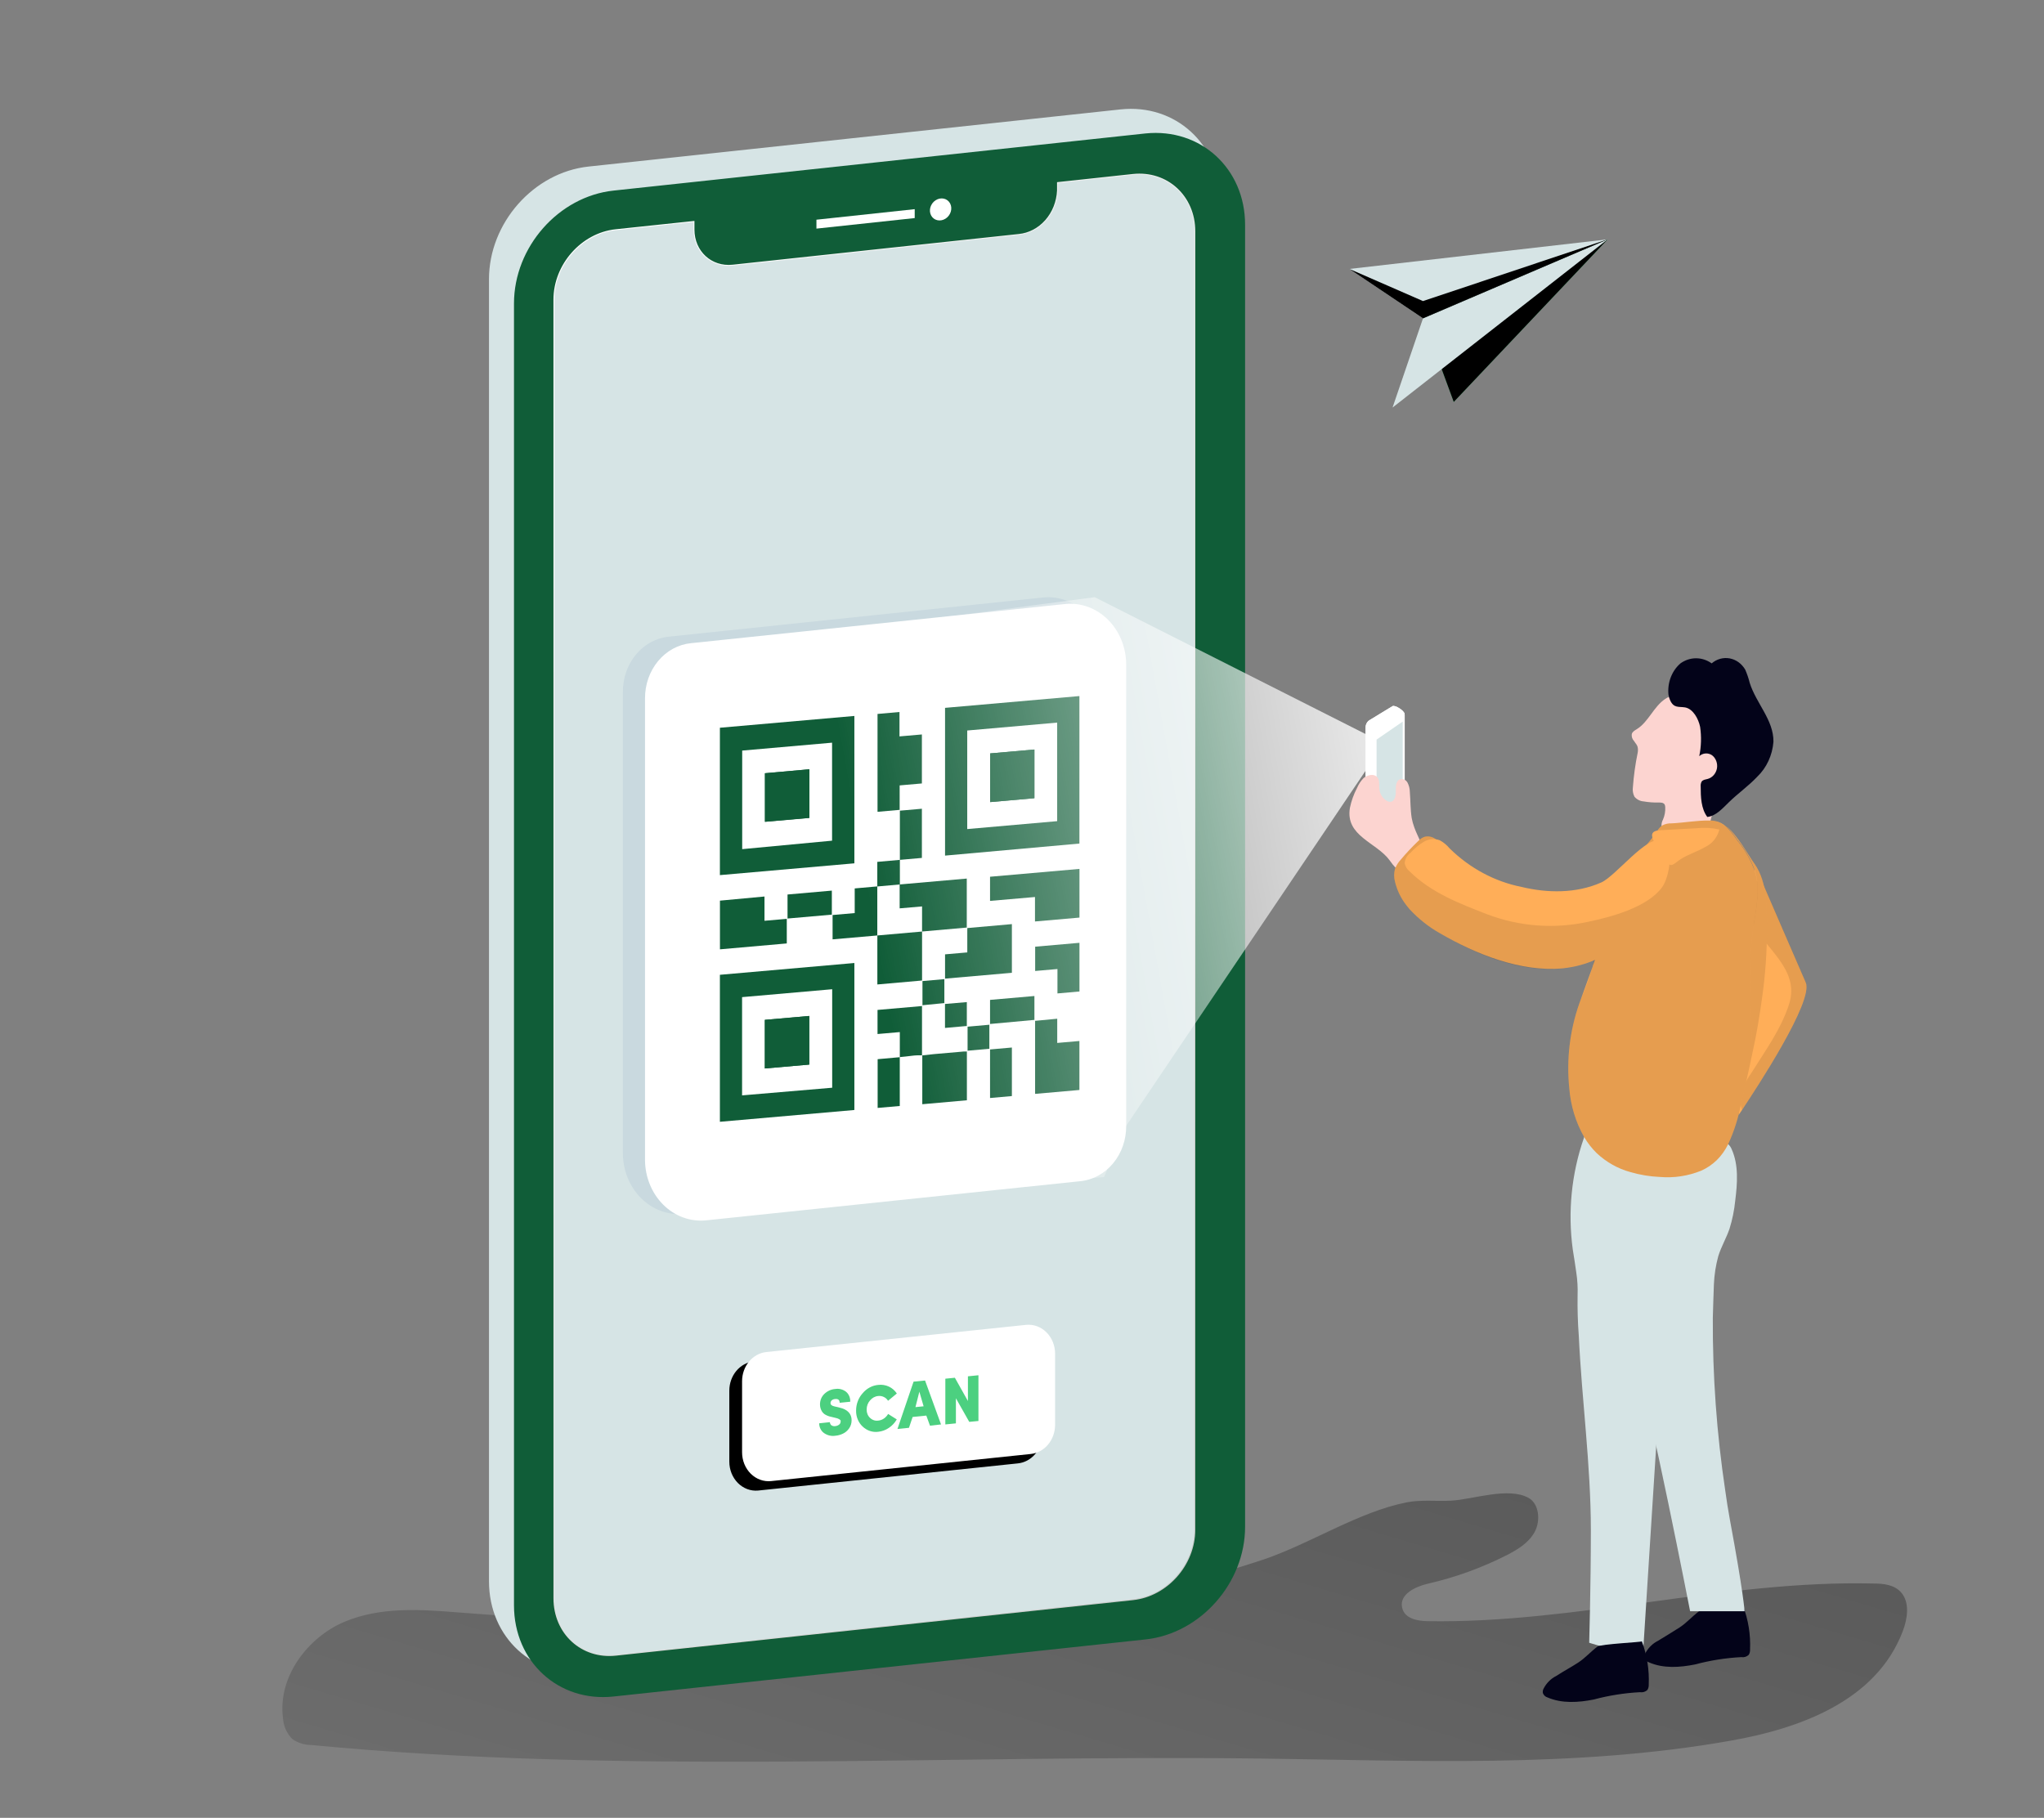 <svg width="697" height="620" viewBox="0 0 697 620" fill="none" xmlns="http://www.w3.org/2000/svg">
<rect x="0" y="0" width="697" height="620" fill="#808080" stroke="none"/>
<path d="M521.241 510.875C524.847 512.886 525.376 518.664 523.338 522.451C521.3 526.238 517.459 528.506 513.873 530.368C505.242 534.74 496.182 538.021 486.869 540.146C482.656 541.13 477.071 543.741 478.129 548.32C478.894 551.979 483.224 552.856 486.654 552.92C537.604 553.776 587.986 538.841 638.917 540.082C642.287 540.082 646.03 540.489 648.343 543.185C651.262 546.587 650.479 552.064 648.832 556.365C639.74 580.244 613.559 589.552 590.161 593.681C536.879 603.118 482.519 600.422 428.551 599.758C321.065 598.474 213.286 605.386 106.192 595.158C103.924 595.163 101.699 594.482 99.765 593.189C97.856 591.342 96.682 588.756 96.492 585.979C94.67 571.75 105.095 558.376 117.362 553.177C129.629 547.977 143.249 548.898 156.378 549.946C212.012 554.225 267.881 557.863 323.495 553.284C359.919 550.627 395.947 543.448 430.883 531.887C446.932 526.431 463.177 515.689 479.579 512.416C484.635 511.41 489.77 512.095 494.865 511.817C502.272 511.41 514.343 507.045 521.241 510.875Z" fill="url(#paint0_linear_594_2733)"/>
<path d="M382.088 37.316L200.685 56.809C181.951 58.82 166.745 76.066 166.745 95.216V539.312C166.745 558.569 181.951 572.434 200.685 570.423L382.088 550.93C400.842 548.919 416.048 531.673 416.048 512.544V68.449C416.048 49.234 400.842 35.305 382.088 37.316ZM398.725 513.485C398.725 525.318 389.358 535.909 377.816 537.151L201.548 556.087C189.986 557.328 180.619 548.748 180.619 536.83V93.911C180.619 82.079 189.986 71.487 201.548 70.246L227.963 67.4V70.032C227.963 77.607 233.96 83.106 241.348 82.314L338.839 71.979C342.374 71.653 345.68 69.938 348.145 67.152C350.61 64.366 352.066 60.699 352.243 56.83V54.305L377.718 51.567C389.26 50.325 398.627 58.906 398.627 70.824L398.725 513.485Z" fill="#D6E4E5"/>
<path d="M390.632 45.511L209.21 65.004C190.476 67.015 175.269 84.261 175.269 103.518V547.506C175.269 566.764 190.476 580.629 209.21 578.618L390.632 559.146C409.366 557.135 424.573 539.889 424.573 520.739V76.644C424.573 57.451 409.386 43.607 390.632 45.511ZM407.269 521.68C407.269 533.513 397.902 544.104 386.34 545.345L209.974 564.282C198.412 565.523 189.045 556.942 189.045 545.024V102.106C189.045 90.274 198.412 79.661 209.974 78.42L236.488 75.702V78.313C236.488 85.887 242.484 91.386 249.872 90.594L347.383 80.131C350.908 79.792 354.203 78.075 356.661 75.296C359.12 72.517 360.578 68.862 360.767 65.004V62.415L386.34 59.654C397.902 58.413 407.269 67.015 407.269 78.912V521.68Z" fill="#105D38"/>
<path d="M407.269 78.848V521.767C407.269 533.599 397.902 544.191 386.34 545.432L209.974 564.368C198.412 565.609 189.045 557.029 189.045 545.111V102.192C189.045 90.36 198.412 79.747 209.974 78.506L236.488 75.703V78.313C236.488 85.888 242.484 91.387 249.872 90.595L347.383 80.132C350.908 79.793 354.203 78.075 356.661 75.296C359.12 72.517 360.578 68.863 360.767 65.004V62.415L386.34 59.655C397.902 58.414 407.269 67.016 407.269 78.848Z" stroke="url(#paint1_linear_594_2733)" stroke-width="0.63" stroke-miterlimit="10"/>
<path d="M407.269 78.848V521.767C407.269 533.599 397.902 544.191 386.34 545.432L209.974 564.368C198.412 565.609 189.045 557.029 189.045 545.111V102.192C189.045 90.36 198.412 79.747 209.974 78.506L236.488 75.703V78.313C236.488 85.888 242.484 91.387 249.872 90.595L347.383 80.132C350.908 79.793 354.203 78.075 356.661 75.296C359.12 72.517 360.578 68.863 360.767 65.004V62.415L386.34 59.655C397.902 58.414 407.269 67.016 407.269 78.848Z" fill="#D6E4E5"/>
<path d="M347.069 499.107L258.494 508.372C257.246 508.485 255.99 508.313 254.805 507.868C253.621 507.424 252.534 506.715 251.613 505.788C250.692 504.861 249.957 503.735 249.455 502.482C248.953 501.229 248.695 499.876 248.696 498.508V474.308C248.695 471.818 249.544 469.418 251.077 467.574C252.609 465.731 254.716 464.577 256.985 464.337L345.521 455.072C346.779 454.941 348.048 455.098 349.247 455.535C350.445 455.971 351.547 456.676 352.481 457.605C353.415 458.534 354.16 459.667 354.669 460.929C355.179 462.192 355.44 463.557 355.437 464.936V489.136C355.432 491.638 354.571 494.048 353.023 495.892C351.475 497.737 349.352 498.883 347.069 499.107Z" fill="url(#paint2_linear_594_2733)"/>
<path d="M311.914 74.376L278.404 77.971V74.933L311.914 71.338V74.376Z" fill="url(#paint3_linear_594_2733)"/>
<path d="M322.427 74.57C324.211 73.43 324.905 71.101 323.977 69.367C323.048 67.632 320.849 67.15 319.064 68.289C317.28 69.428 316.586 71.757 317.514 73.492C318.443 75.226 320.642 75.709 322.427 74.57Z" fill="url(#paint4_linear_594_2733)"/>
<path d="M233.019 414.011L360.806 400.638C365.115 400.214 369.12 398.035 372.024 394.534C374.929 391.034 376.521 386.468 376.484 381.744V224.327C376.463 221.465 375.901 218.639 374.834 216.025C373.768 213.411 372.218 211.066 370.283 209.136C368.348 207.206 366.069 205.732 363.589 204.808C361.109 203.884 358.48 203.528 355.868 203.764L228.081 217.137C223.774 217.556 219.77 219.731 216.865 223.228C213.96 226.725 212.367 231.288 212.404 236.009V393.449C212.425 396.31 212.986 399.136 214.053 401.75C215.12 404.364 216.669 406.709 218.604 408.639C220.539 410.569 222.818 412.043 225.299 412.967C227.779 413.891 230.407 414.247 233.019 414.011Z" fill="#C9D9DF"/>
<path d="M240.564 416.237L368.351 402.863C372.658 402.444 376.662 400.27 379.567 396.773C382.472 393.276 384.065 388.712 384.028 383.991V226.552C384.007 223.691 383.446 220.864 382.379 218.251C381.312 215.637 379.763 213.291 377.828 211.361C375.893 209.431 373.614 207.958 371.133 207.034C368.653 206.109 366.025 205.754 363.413 205.99L235.626 219.363C231.317 219.787 227.312 221.966 224.408 225.467C221.503 228.967 219.911 233.533 219.949 238.256V395.674C219.969 398.536 220.531 401.362 221.598 403.976C222.664 406.589 224.214 408.935 226.149 410.865C228.084 412.795 230.363 414.268 232.843 415.192C235.323 416.117 237.952 416.472 240.564 416.237Z" fill="url(#paint5_linear_594_2733)"/>
<path d="M245.482 248.206L291.338 244.184V294.445L245.482 298.468V248.206ZM283.734 286.721V253.299L253.086 255.995V289.609L283.734 286.721Z" fill="#105D38"/>
<path d="M322.261 241.423L368.077 237.4V287.705L322.261 291.813V241.423ZM360.493 280.066V246.451L329.825 249.147V282.762L360.493 280.066Z" fill="#105D38"/>
<path d="M291.338 378.578L245.482 382.6V332.467L291.338 328.444V378.578ZM253.047 373.592L283.774 370.982V337.388L253.047 340.084V373.592Z" fill="#105D38"/>
<path d="M306.721 251.158L314.363 250.495V267.206L306.78 267.869V276.214L299.235 276.878V243.498L306.721 242.835V251.158Z" fill="#105D38"/>
<path d="M368.096 312.954L352.929 314.28V305.935L337.604 307.262V299.024L368.096 296.35V312.954Z" fill="#105D38"/>
<path d="M360.513 347.445V355.705L368.077 355.041V371.752L352.968 373.079V348.173L360.513 347.445Z" fill="#105D38"/>
<path d="M260.689 305.764V314.044L268.293 313.381V321.769L245.502 323.78V307.176L260.689 305.764Z" fill="#105D38"/>
<path d="M306.78 301.656L329.668 299.645V316.356L314.422 317.704V309.145L306.78 309.808V301.463V301.656Z" fill="#105D38"/>
<path d="M322.261 325.492L329.844 324.829V316.527L345.051 315.179V331.783L322.261 333.773V325.492Z" fill="#105D38"/>
<path d="M314.422 317.703V334.414L299.176 335.762V319.051L314.5 317.703H314.422Z" fill="#105D38"/>
<path d="M314.402 359.962L318.518 359.513L328.571 358.636H329.707V375.261L314.5 376.609V361.203C314.5 360.797 314.5 360.412 314.5 360.005L314.402 359.962Z" fill="#105D38"/>
<path d="M299.176 319.052L283.911 320.378V312.076L291.455 311.413V303.004L299.157 302.319V319.116L299.176 319.052Z" fill="#105D38"/>
<path d="M368.096 338.159L360.591 338.822V330.499L352.988 331.162V322.881L368.096 321.555V338.159Z" fill="#105D38"/>
<path d="M306.838 360.562V352.003L299.235 352.666V344.45L314.402 343.123V359.92C313.227 359.92 312.071 359.92 310.914 360.091C309.758 360.262 308.171 360.39 306.799 360.54L306.838 360.562Z" fill="#105D38"/>
<path d="M306.858 293.289V276.492L314.363 275.829V292.604L306.819 293.268L306.858 293.289Z" fill="#105D38"/>
<path d="M306.819 360.54V375.839V377.208L299.274 377.872V361.246L306.897 360.561L306.819 360.54Z" fill="#105D38"/>
<path d="M283.656 303.753V311.948L268.547 313.275V305.08L283.656 303.753Z" fill="#105D38"/>
<path d="M337.604 349.242V341.026L352.733 339.699V347.851L337.604 349.242Z" fill="#105D38"/>
<path d="M337.604 374.491V357.93L345.051 357.267V373.828L337.604 374.491Z" fill="#105D38"/>
<path d="M299.157 302.319V293.952L306.858 293.268C306.858 296.071 306.858 298.852 306.858 301.655L299.176 302.34L299.157 302.319Z" fill="#105D38"/>
<path d="M322.241 350.591V342.417L329.688 341.775V349.928L322.241 350.591Z" fill="#105D38"/>
<path d="M314.559 342.845V334.607L322.025 333.943V342.117L314.559 342.845Z" fill="#105D38"/>
<path d="M337.369 357.694L329.942 358.357V350.162L337.369 349.499V357.694Z" fill="#105D38"/>
<path d="M275.994 262.371L260.846 263.698V280.259L275.994 278.932V262.371Z" fill="#105D38"/>
<path d="M352.733 272.235V255.631L337.644 256.957V273.562L352.733 272.235Z" fill="#105D38"/>
<path d="M260.807 364.413L275.955 363.087V346.504L260.807 347.831V364.413Z" fill="#105D38"/>
<path d="M275.994 262.371V278.975L260.846 280.302V263.741L275.994 262.371Z" fill="#105D38"/>
<path d="M352.733 272.235L337.644 273.562V256.957L352.733 255.631V272.235Z" fill="#105D38"/>
<path d="M260.807 364.413V347.831L275.955 346.504V363.087L260.807 364.413Z" fill="#105D38"/>
<path d="M351.498 495.897L262.962 505.141C261.706 505.275 260.437 505.121 259.239 504.687C258.04 504.253 256.938 503.55 256.004 502.623C255.069 501.695 254.323 500.564 253.814 499.303C253.305 498.041 253.043 496.677 253.047 495.298V471.098C253.046 468.608 253.894 466.208 255.427 464.364C256.96 462.521 259.066 461.367 261.336 461.127L349.872 451.862C351.129 451.731 352.398 451.888 353.597 452.325C354.796 452.761 355.897 453.466 356.831 454.395C357.765 455.324 358.511 456.457 359.02 457.719C359.529 458.982 359.79 460.347 359.787 461.726V485.926C359.788 488.416 358.94 490.817 357.407 492.66C355.874 494.504 353.768 495.658 351.498 495.897Z" fill="white"/>
<path d="M279.345 485.434L282.99 485.049C282.996 485.252 283.043 485.451 283.128 485.633C283.213 485.814 283.333 485.972 283.48 486.097C283.877 486.368 284.349 486.474 284.812 486.397C285.275 486.358 285.721 486.188 286.106 485.905C286.278 485.788 286.42 485.624 286.517 485.429C286.613 485.234 286.66 485.014 286.654 484.792C286.666 484.686 286.666 484.578 286.654 484.471C286.542 484.314 286.402 484.183 286.243 484.086C285.921 483.88 285.57 483.736 285.204 483.658L283.46 483.23C282.777 483.107 282.116 482.869 281.5 482.524C281.022 482.27 280.611 481.887 280.305 481.411C279.859 480.715 279.62 479.886 279.619 479.036C279.609 478.353 279.735 477.676 279.989 477.052C280.243 476.427 280.618 475.871 281.089 475.42C282.125 474.423 283.434 473.829 284.812 473.73C286.105 473.514 287.425 473.851 288.496 474.671C288.971 475.068 289.349 475.586 289.598 476.179C289.848 476.772 289.96 477.422 289.927 478.074L286.321 478.437C286.321 477.474 285.812 477.046 284.773 477.153C284.353 477.164 283.948 477.322 283.617 477.603C283.488 477.716 283.384 477.859 283.312 478.022C283.241 478.185 283.204 478.364 283.205 478.544C283.205 479.101 283.656 479.486 284.577 479.678L286.282 480.085C289.025 480.684 290.397 482.225 290.397 484.364C290.414 485.396 290.102 486.402 289.515 487.21C288.971 487.978 288.256 488.582 287.438 488.965C286.631 489.355 285.77 489.594 284.891 489.671C283.525 489.896 282.131 489.569 280.971 488.751C280.468 488.39 280.056 487.898 279.772 487.318C279.488 486.739 279.341 486.091 279.345 485.434Z" fill="#4CD080"/>
<path d="M302.841 482.246L305.8 484.107C305.114 485.284 304.188 486.273 303.095 486.996C302.005 487.739 300.77 488.194 299.49 488.322C298.532 488.452 297.561 488.358 296.639 488.049C295.717 487.739 294.865 487.22 294.14 486.525C293.425 485.855 292.855 485.02 292.472 484.08C292.089 483.14 291.902 482.119 291.926 481.09C291.927 478.887 292.723 476.774 294.14 475.206C295.522 473.539 297.436 472.513 299.49 472.339C300.724 472.188 301.972 472.387 303.115 472.917C304.194 473.421 305.128 474.234 305.819 475.27L302.821 477.752C302.475 477.184 301.985 476.737 301.41 476.468C300.797 476.163 300.12 476.045 299.451 476.126C298.379 476.224 297.383 476.768 296.668 477.645C295.934 478.47 295.526 479.576 295.531 480.726C295.513 481.264 295.605 481.798 295.802 482.291C295.999 482.784 296.295 483.222 296.668 483.572C297.042 483.939 297.485 484.213 297.965 484.375C298.445 484.538 298.952 484.585 299.451 484.514C300.147 484.458 300.82 484.216 301.41 483.808C301.99 483.413 302.48 482.879 302.841 482.246Z" fill="#4CD080"/>
<path d="M317.126 486.248L315.872 482.803L311.208 483.273L309.954 486.975L306.035 487.36L311.522 471.227L315.441 470.842L320.889 485.82L317.126 486.248ZM313.501 474.65L312.169 479.914L314.951 479.636L313.501 474.65Z" fill="#4CD080"/>
<path d="M330.06 469.408L333.646 469.044V484.642L330.511 484.942L325.964 476.897V485.455L322.359 485.819V470.221L325.612 469.9L330.06 477.838V469.408Z" fill="#4CD080"/>
<path d="M469.409 252.25L373.289 203.679L215.931 224.455L219.929 407.785L233.019 414.011L376.464 401.451L384.008 383.991L467.978 259.439L469.409 252.25Z" fill="url(#paint6_linear_594_2733)"/>
<path d="M465.666 263.483V248.12C465.665 247.611 465.787 247.111 466.022 246.671C466.256 246.231 466.593 245.867 466.999 245.617L474.837 240.845C475.66 240.331 478.913 242.407 478.913 243.434L476.699 269.795L471.192 274.438L465.686 270.908L465.666 263.483Z" fill="white"/>
<path d="M465.666 263.483V248.12C465.665 247.611 465.787 247.111 466.022 246.671C466.256 246.231 466.593 245.867 466.999 245.617L474.837 240.845C475.66 240.331 478.913 242.407 478.913 243.434L476.699 269.795L471.192 274.438L465.686 270.908L465.666 263.483Z" fill="url(#paint7_linear_594_2733)"/>
<path d="M467.978 265.388V250.003C467.976 249.497 468.099 249 468.334 248.563C468.568 248.126 468.906 247.766 469.311 247.521L477.149 242.728C477.339 242.614 477.552 242.554 477.769 242.557C477.986 242.559 478.198 242.622 478.386 242.741C478.573 242.859 478.729 243.029 478.839 243.233C478.948 243.437 479.008 243.668 479.011 243.905V271.721L473.505 276.343L467.998 272.834L467.978 265.388Z" fill="white"/>
<path d="M469.409 264.745V252.249L478.325 246.108V266.778L476.366 273.732L472.211 275.23C472.211 275.23 469.997 274.203 469.997 273.882" fill="#D6E4E5"/>
<path d="M594.041 378.556L592.865 380.289L597.098 314.472L597.941 301.248L598.352 294.829L600.567 300.029C604.721 309.593 613.344 329.599 615.754 335.077C618.517 341.368 599.078 370.981 594.041 378.556Z" fill="#FFAE58"/>
<path opacity="0.1" d="M594.041 378.556C593.552 377.294 593.37 375.916 593.512 374.555C594.029 371.549 595.213 368.728 596.961 366.338C601.625 358.849 607.465 350.911 610.149 342.224C613.677 330.734 602.115 323.608 597.098 314.408C595.815 312.255 595.053 309.781 594.884 307.218C594.8 305.997 595.045 304.775 595.588 303.703C596.131 302.631 596.949 301.756 597.941 301.184C598.756 300.633 599.641 300.215 600.567 299.943C604.721 309.508 613.344 329.514 615.754 334.992C618.517 341.368 599.078 370.981 594.041 378.556Z" fill="#020202"/>
<path d="M565.333 559.639C563.47 560.57 561.931 562.13 560.943 564.09C560.738 564.525 560.676 565.023 560.767 565.502C560.91 565.857 561.123 566.173 561.391 566.428C561.658 566.683 561.974 566.871 562.315 566.979C567.253 569.118 572.838 568.712 577.992 567.685C583.165 566.301 588.447 565.463 593.767 565.181C594.217 565.26 594.678 565.232 595.118 565.099C595.557 564.966 595.965 564.732 596.314 564.411C596.643 563.875 596.801 563.236 596.765 562.592C596.979 557.542 596.176 552.503 594.414 547.828C594.531 548.128 580.441 548.748 579.226 549.647C576.993 551.337 575.131 553.498 572.74 555.06C570.349 556.622 567.821 558.099 565.333 559.639Z" fill="#030319"/>
<path d="M584.067 449.509C583.971 469.203 585.387 488.872 588.299 508.308C588.77 511.689 589.279 515.048 589.906 518.407C594.531 543.228 594.903 549.54 594.903 549.54H576.326C576.326 549.54 562.609 479.251 557.514 463.246C553.66 451.116 550.653 438.684 548.519 426.058C547.687 420.075 548.365 413.957 550.479 408.362C551.196 406.157 552.22 404.086 553.516 402.222C556.04 399.178 559.2 396.843 562.726 395.417C570.228 391.713 578.343 389.718 586.575 389.554C587.515 389.467 588.457 389.691 589.279 390.196C589.806 390.668 590.222 391.27 590.494 391.951C592.905 397.3 592.454 403.591 591.709 409.497C591.385 412.775 590.728 416.005 589.75 419.125C588.652 422.313 586.928 425.202 585.928 428.433C585.078 431.543 584.578 434.755 584.439 437.997C584.321 441.827 584.145 445.657 584.067 449.509Z" fill="#D6E4E5"/>
<path d="M537.506 433.975C537.897 436.533 538.048 439.128 537.957 441.72C537.878 446.368 538.016 451.017 538.368 455.65C539.407 477.71 542.464 499.685 542.483 521.767C542.483 540.596 541.915 560.281 541.915 560.281C541.915 560.281 556.946 565.331 560.414 561.544L566.195 470.606C567.077 463.738 568.429 456.762 568.88 449.851C569.272 443.839 569.389 438.746 571.447 432.969C573.759 426.55 577.051 420.494 578.835 413.819C579.988 409.544 580.485 405.09 580.304 400.638C580.361 399.273 580.018 397.924 579.324 396.787C578.64 396.013 577.802 395.42 576.875 395.053C566.469 390.004 555.672 384.868 544.286 384.975C543.368 384.892 542.447 385.108 541.641 385.596C540.873 386.289 540.319 387.223 540.054 388.271C535.866 400.339 534.577 413.377 536.311 426.143C536.761 428.904 537.153 431.428 537.506 433.975Z" fill="#D6E4E5"/>
<path d="M481.382 278.974C480.932 276.086 480.99 273.069 480.755 270.137C480.745 268.987 480.461 267.859 479.932 266.863C479.65 266.377 479.224 266.012 478.724 265.828C478.224 265.645 477.682 265.656 477.189 265.858C475.974 266.521 475.935 268.34 475.974 269.816C476.013 271.293 475.66 273.176 474.328 273.454C473.826 273.507 473.321 273.395 472.878 273.133C472.213 272.744 471.64 272.192 471.205 271.519C470.77 270.847 470.484 270.074 470.369 269.26C470.252 268.297 470.369 267.291 470.212 266.329C469.703 263.547 466.411 264.018 464.882 265.473C463.982 266.423 463.251 267.547 462.727 268.789C461.619 270.892 460.807 273.164 460.316 275.529C458.69 285.179 469.35 287.255 473.857 293.417C474.505 294.374 475.226 295.268 476.013 296.092C476.778 296.808 477.702 297.292 478.693 297.495C479.684 297.698 480.706 297.613 481.657 297.247C482.602 296.867 483.438 296.218 484.079 295.368C484.719 294.519 485.141 293.498 485.302 292.412C485.831 288.817 483.44 285.586 482.264 282.162C481.879 281.133 481.583 280.065 481.382 278.974Z" fill="#FCD4D0"/>
<path d="M558.023 253.897C558.207 254.169 558.346 254.473 558.435 254.796C558.571 255.451 558.571 256.131 558.435 256.786C557.64 260.655 557.096 264.58 556.808 268.533C556.656 269.64 556.849 270.77 557.357 271.742C558.166 272.683 559.274 273.249 560.453 273.326C562.17 273.626 563.908 273.755 565.646 273.711C566.332 273.711 567.175 273.711 567.606 274.331C567.752 274.613 567.832 274.928 567.841 275.251C567.922 276.726 567.659 278.198 567.077 279.531C566.72 280.175 566.543 280.918 566.567 281.671C566.704 283.04 568.527 282.912 569.468 282.976C573.034 283.168 576.62 283.19 580.187 282.976C580.803 283.005 581.416 282.865 581.97 282.569C582.93 281.949 583.146 280.558 583.42 279.381C584.635 273.925 588.496 269.688 590.573 264.553C591.642 261.817 592.205 258.877 592.229 255.902C592.252 252.927 591.736 249.977 590.71 247.221C589.724 244.596 588.317 242.183 586.556 240.096C584.949 238.149 581.852 237.743 579.618 237.229C575.699 236.33 571.349 236.074 567.861 238.363C563.941 240.931 562.139 246.194 558.2 248.655C557.514 249.083 556.671 249.511 556.436 250.345C556.375 250.769 556.409 251.203 556.536 251.609C556.662 252.015 556.877 252.382 557.161 252.678C557.416 253.106 557.749 253.469 558.023 253.897Z" fill="#FCD4D0"/>
<path d="M568.938 236.865C569.026 237.528 569.211 238.171 569.487 238.77C570.741 241.615 572.387 240.909 574.641 241.273C577.384 241.808 579.168 245.167 579.736 247.906C580.226 251.227 580.126 254.619 579.442 257.898C580.046 257.355 580.79 257.032 581.57 256.975C582.35 256.917 583.127 257.128 583.792 257.578C584.44 258.07 584.943 258.756 585.242 259.553C585.541 260.35 585.623 261.224 585.478 262.071C585.316 262.921 584.94 263.706 584.394 264.337C583.847 264.968 583.15 265.42 582.381 265.644C581.617 265.858 580.716 265.901 580.245 266.586C579.99 267.08 579.881 267.647 579.932 268.212C579.932 271.849 580.069 275.808 582.185 278.632C585.125 278.311 587.359 275.744 589.554 273.604C592.669 270.566 596.236 268.083 599.234 264.895C602.413 261.85 604.386 257.578 604.741 252.977C604.839 245.595 598.862 239.904 596.667 232.95C596.275 231.384 595.757 229.859 595.119 228.392C594.531 227.385 593.758 226.523 592.847 225.862C591.936 225.201 590.909 224.756 589.831 224.554C588.753 224.353 587.649 224.4 586.588 224.692C585.528 224.985 584.536 225.516 583.675 226.252C582.095 225.117 580.245 224.513 578.354 224.513C576.463 224.513 574.614 225.117 573.034 226.252C571.587 227.501 570.453 229.128 569.737 230.984C569.021 232.839 568.746 234.863 568.938 236.865Z" fill="#030319"/>
<path d="M597.627 318.045C596.817 324.94 596.555 331.899 596.843 338.843C597.02 345.626 597.314 352.366 597.569 359.149C596.373 364.991 595.041 370.832 593.649 376.609C592.766 381.328 591.309 385.898 589.319 390.196C588.314 392.264 586.988 394.125 585.399 395.695C583.835 397.196 582.054 398.404 580.128 399.269C575.604 401.097 570.769 401.828 565.96 401.408C562.569 401.262 559.203 400.702 555.926 399.739C551.715 398.592 547.805 396.395 544.502 393.32C542.843 391.701 541.393 389.844 540.191 387.8C537.312 382.762 535.572 377.049 535.115 371.131C534.131 361.419 535.279 351.591 538.466 342.459C538.643 341.925 538.839 341.411 539.034 340.876C540.387 337.11 541.739 333.344 543.13 329.578C543.13 329.578 543.13 329.471 543.13 329.429C543.346 328.83 543.561 328.273 543.757 327.696L543.875 327.375L543.11 327.717L542.307 328.038C542.052 328.15 541.79 328.243 541.523 328.316C540.955 328.551 540.347 328.723 539.779 328.894L537.82 329.429C536.703 329.685 535.566 329.921 534.429 330.071L532.881 330.263C518.635 331.633 503.095 325.342 491.18 318.388C487.292 316.228 483.735 313.42 480.638 310.064C479.992 309.316 479.384 308.53 478.815 307.711C477.389 305.66 476.337 303.328 475.719 300.842C475.288 299.338 475.288 297.725 475.719 296.22C475.747 296.161 475.78 296.103 475.817 296.049C476.246 295.02 476.844 294.085 477.581 293.289C479.391 291.123 481.308 289.066 483.322 287.127L483.949 286.528C484.489 286.01 485.124 285.623 485.811 285.394C486.488 285.228 487.189 285.227 487.866 285.389C488.543 285.552 489.18 285.875 489.73 286.335C490.731 287.099 491.663 287.966 492.513 288.924C497.953 294.587 504.406 298.963 511.467 301.776C518.528 304.589 526.045 305.779 533.547 305.271C537.667 305.082 541.713 304.021 545.462 302.147C548.751 300.201 551.806 297.814 554.555 295.044C557.039 292.822 559.407 290.451 561.649 287.94C562.236 287.255 562.844 286.549 563.373 285.8C563.902 285.051 564.235 284.645 564.647 284.067L565.156 283.339C565.603 282.598 566.191 281.97 566.881 281.499C567.869 281.004 568.95 280.77 570.036 280.815C574.288 280.622 578.913 279.745 583.106 279.852H583.557C583.965 279.869 584.371 279.919 584.772 280.002C586.224 280.251 587.582 280.94 588.691 281.991C590.056 283.424 591.302 284.984 592.415 286.656C595.023 289.777 597.071 293.407 598.45 297.355C600.488 303.902 598.568 311.07 597.627 318.045Z" fill="#FFAE58"/>
<path d="M602.526 317.34C602.512 324.76 601.994 332.169 600.978 339.507C600.096 346.118 599.019 352.645 597.569 359.149C597.314 352.366 597.02 345.626 596.843 338.844C596.555 331.899 596.817 324.941 597.627 318.046C598.568 311.092 600.488 303.902 598.509 297.226C597.13 293.278 595.082 289.649 592.474 286.528C591.361 284.856 590.115 283.295 588.75 281.863C592.669 285.094 595.766 291.107 598.352 294.701C602.762 301.014 602.487 309.808 602.526 317.34Z" fill="#FFAE58"/>
<path opacity="0.1" d="M602.526 317.34C602.512 324.76 601.994 332.169 600.978 339.507C600.096 346.118 599.019 352.645 597.569 359.149C597.314 352.366 597.02 345.626 596.843 338.844C596.555 331.899 596.817 324.941 597.627 318.046C598.568 311.092 600.488 303.902 598.509 297.226C597.13 293.278 595.082 289.649 592.474 286.528C591.361 284.856 590.115 283.295 588.75 281.863C592.669 285.094 595.766 291.107 598.352 294.701C602.762 301.014 602.487 309.808 602.526 317.34Z" fill="#020202"/>
<path opacity="0.1" d="M597.627 318.045C596.817 324.94 596.555 331.899 596.843 338.843C597.02 345.626 597.314 352.366 597.569 359.149C596.373 364.991 595.041 370.832 593.649 376.609C592.766 381.328 591.309 385.898 589.319 390.196C588.314 392.264 586.988 394.125 585.399 395.695C583.835 397.196 582.054 398.404 580.128 399.269C575.604 401.097 570.769 401.828 565.96 401.408C562.569 401.262 559.203 400.702 555.926 399.739C551.715 398.592 547.805 396.395 544.502 393.32C542.843 391.701 541.393 389.844 540.191 387.8C537.312 382.762 535.572 377.049 535.115 371.131C534.131 361.419 535.279 351.591 538.466 342.459C538.643 341.925 538.839 341.411 539.034 340.876C540.582 337.192 541.949 333.421 543.13 329.578C543.13 329.578 543.13 329.471 543.13 329.429C543.287 328.787 543.424 328.188 543.561 327.567C543.417 327.637 543.266 327.687 543.11 327.717L542.307 328.038C542.052 328.15 541.79 328.243 541.523 328.316C540.955 328.551 540.347 328.723 539.779 328.894L537.82 329.429C536.703 329.685 535.566 329.921 534.429 330.071L532.881 330.263C518.439 331.868 503.624 325.706 491.18 318.388C487.292 316.228 483.735 313.42 480.638 310.064C479.992 309.316 479.384 308.53 478.815 307.711C477.389 305.66 476.337 303.328 475.719 300.842C475.288 299.338 475.288 297.725 475.719 296.22C475.747 296.161 475.78 296.103 475.817 296.049C476.246 295.02 476.844 294.085 477.581 293.289C479.391 291.123 481.308 289.066 483.322 287.127L483.949 286.528C484.489 286.01 485.124 285.623 485.811 285.394C486.488 285.228 487.189 285.227 487.866 285.389C488.543 285.552 489.18 285.875 489.73 286.335C490.731 287.099 491.663 287.966 492.513 288.924C497.953 294.587 504.406 298.963 511.467 301.776C518.528 304.589 526.045 305.779 533.547 305.271C537.667 305.082 541.713 304.021 545.462 302.147C548.751 300.201 551.806 297.814 554.555 295.044C557.039 292.822 559.407 290.451 561.649 287.94C562.236 287.255 562.844 286.549 563.373 285.8C563.902 285.051 564.235 284.645 564.647 284.067L565.156 283.339C565.603 282.598 566.191 281.97 566.881 281.499C567.869 281.004 568.95 280.77 570.036 280.815C574.288 280.622 578.913 279.745 583.106 279.852H583.557C583.965 279.869 584.371 279.919 584.772 280.002C586.195 280.347 587.533 281.026 588.691 281.991C590.056 283.424 591.302 284.984 592.415 286.656C595.023 289.777 597.071 293.407 598.45 297.355C600.488 303.902 598.568 311.07 597.627 318.045Z" fill="#020202"/>
<path d="M530.687 571.6C528.82 572.524 527.279 574.087 526.297 576.051C526.092 576.486 526.03 576.984 526.121 577.463C526.262 577.817 526.474 578.132 526.742 578.384C527.01 578.636 527.327 578.818 527.669 578.918C532.607 581.058 538.192 580.673 543.444 579.645C548.623 578.26 553.912 577.422 559.238 577.142C559.686 577.219 560.143 577.19 560.579 577.058C561.015 576.925 561.42 576.691 561.766 576.372C562.094 575.835 562.253 575.197 562.217 574.553C562.431 569.503 561.628 564.464 559.865 559.789C559.983 560.089 545.893 560.688 544.698 561.608C542.444 563.298 540.583 565.459 538.192 567.021C535.801 568.583 533.175 569.974 530.687 571.6Z" fill="#030319"/>
<path d="M507.093 311.819C497.706 308.16 488.143 304.544 480.657 297.183C479.793 296.508 479.197 295.498 478.992 294.359C479.058 293.654 479.269 292.975 479.608 292.372C479.947 291.768 480.406 291.255 480.951 290.871C482.29 289.396 483.815 288.135 485.478 287.127C486.31 286.621 487.231 286.313 488.179 286.221C489.128 286.128 490.084 286.255 490.985 286.592C492.24 287.283 493.369 288.218 494.316 289.352C501.209 296.124 509.689 300.673 518.811 302.49C527.688 304.629 537.467 304.758 545.991 300.992C550.929 298.852 561.668 284.666 566.469 286.742C571.27 288.817 569.154 299.28 566.822 302.533C561.786 309.529 549.029 312.846 541.347 314.429C529.919 316.9 518.095 315.999 507.093 311.819Z" fill="#FFAE58"/>
<path d="M581.833 288.688C582.914 288.133 583.873 287.329 584.644 286.332C585.415 285.335 585.98 284.168 586.301 282.911C583.723 282.332 581.08 282.188 578.462 282.483L570.957 282.89L566.019 283.168C562.942 283.36 562.883 284.837 564.059 287.148C564.608 288.239 566.019 289.116 566.607 290.293C567.194 291.47 567.292 292.732 567.998 293.631C569.957 296.199 570.506 294.744 573.034 293.075C575.562 291.406 578.952 290.4 581.833 288.688Z" fill="#FFAE58"/>
<path d="M460.14 91.729L548.225 81.63L485.243 108.569L460.14 91.729Z" fill="#D6E4E5"/>
<path d="M548.225 81.63L495.727 137.091L485.243 108.569L548.225 81.63Z" fill="#4CD080"/>
<path d="M548.225 81.63L495.727 137.091L485.243 108.569L548.225 81.63Z" fill="url(#paint8_linear_594_2733)"/>
<path d="M474.857 138.995L485.243 108.569L548.225 81.63L474.857 138.995Z" fill="#D6E4E5"/>
<path d="M548.225 81.63L485.243 102.685L460.14 91.729L485.243 108.569L548.225 81.63Z" fill="url(#paint9_linear_594_2733)"/>
<defs>
<linearGradient id="paint0_linear_594_2733" x1="447.638" y1="266.564" x2="263.884" y2="886.061" gradientUnits="userSpaceOnUse">
<stop offset="0.01"/>
<stop offset="0.13" stop-opacity="0.69"/>
<stop offset="0.25" stop-opacity="0.32"/>
<stop offset="1" stop-opacity="0"/>
</linearGradient>
<linearGradient id="paint1_linear_594_2733" x1="121.891" y1="186.555" x2="473.364" y2="441.271" gradientUnits="userSpaceOnUse">
<stop stop-color="white"/>
<stop offset="1" stop-color="#CBCBCB"/>
</linearGradient>
<linearGradient id="paint2_linear_594_2733" x1="20105.7" y1="11924.4" x2="19400.6" y2="16641.3" gradientUnits="userSpaceOnUse">
<stop offset="0.01"/>
<stop offset="0.13" stop-opacity="0.69"/>
<stop offset="0.25" stop-opacity="0.32"/>
<stop offset="1" stop-opacity="0"/>
</linearGradient>
<linearGradient id="paint3_linear_594_2733" x1="2404.05" y1="991.199" x2="2411.5" y2="1065.21" gradientUnits="userSpaceOnUse">
<stop stop-color="white"/>
<stop offset="1" stop-color="#CBCBCB"/>
</linearGradient>
<linearGradient id="paint4_linear_594_2733" x1="1096.46" y1="1301.55" x2="1106.49" y2="1359.89" gradientUnits="userSpaceOnUse">
<stop stop-color="white"/>
<stop offset="1" stop-color="#CBCBCB"/>
</linearGradient>
<linearGradient id="paint5_linear_594_2733" x1="29510.9" y1="27018.2" x2="44803.5" y2="31182.6" gradientUnits="userSpaceOnUse">
<stop stop-color="white"/>
<stop offset="1" stop-color="#CBCBCB"/>
</linearGradient>
<linearGradient id="paint6_linear_594_2733" x1="513.226" y1="266.393" x2="296.014" y2="305.465" gradientUnits="userSpaceOnUse">
<stop offset="0.01" stop-color="white"/>
<stop offset="1" stop-color="white" stop-opacity="0"/>
</linearGradient>
<linearGradient id="paint7_linear_594_2733" x1="3903.95" y1="4477.59" x2="4059.15" y2="4542.13" gradientUnits="userSpaceOnUse">
<stop stop-color="white"/>
<stop offset="1" stop-color="#CBCBCB"/>
</linearGradient>
<linearGradient id="paint8_linear_594_2733" x1="16377" y1="2071.57" x2="18402.3" y2="4565.73" gradientUnits="userSpaceOnUse">
<stop offset="0.01"/>
<stop offset="0.13" stop-opacity="0.69"/>
<stop offset="0.25" stop-opacity="0.32"/>
<stop offset="1" stop-opacity="0"/>
</linearGradient>
<linearGradient id="paint9_linear_594_2733" x1="23122.7" y1="780.693" x2="23122.7" y2="1946.61" gradientUnits="userSpaceOnUse">
<stop offset="0.01"/>
<stop offset="0.13" stop-opacity="0.69"/>
<stop offset="0.25" stop-opacity="0.32"/>
<stop offset="1" stop-opacity="0"/>
</linearGradient>
</defs>
</svg>
